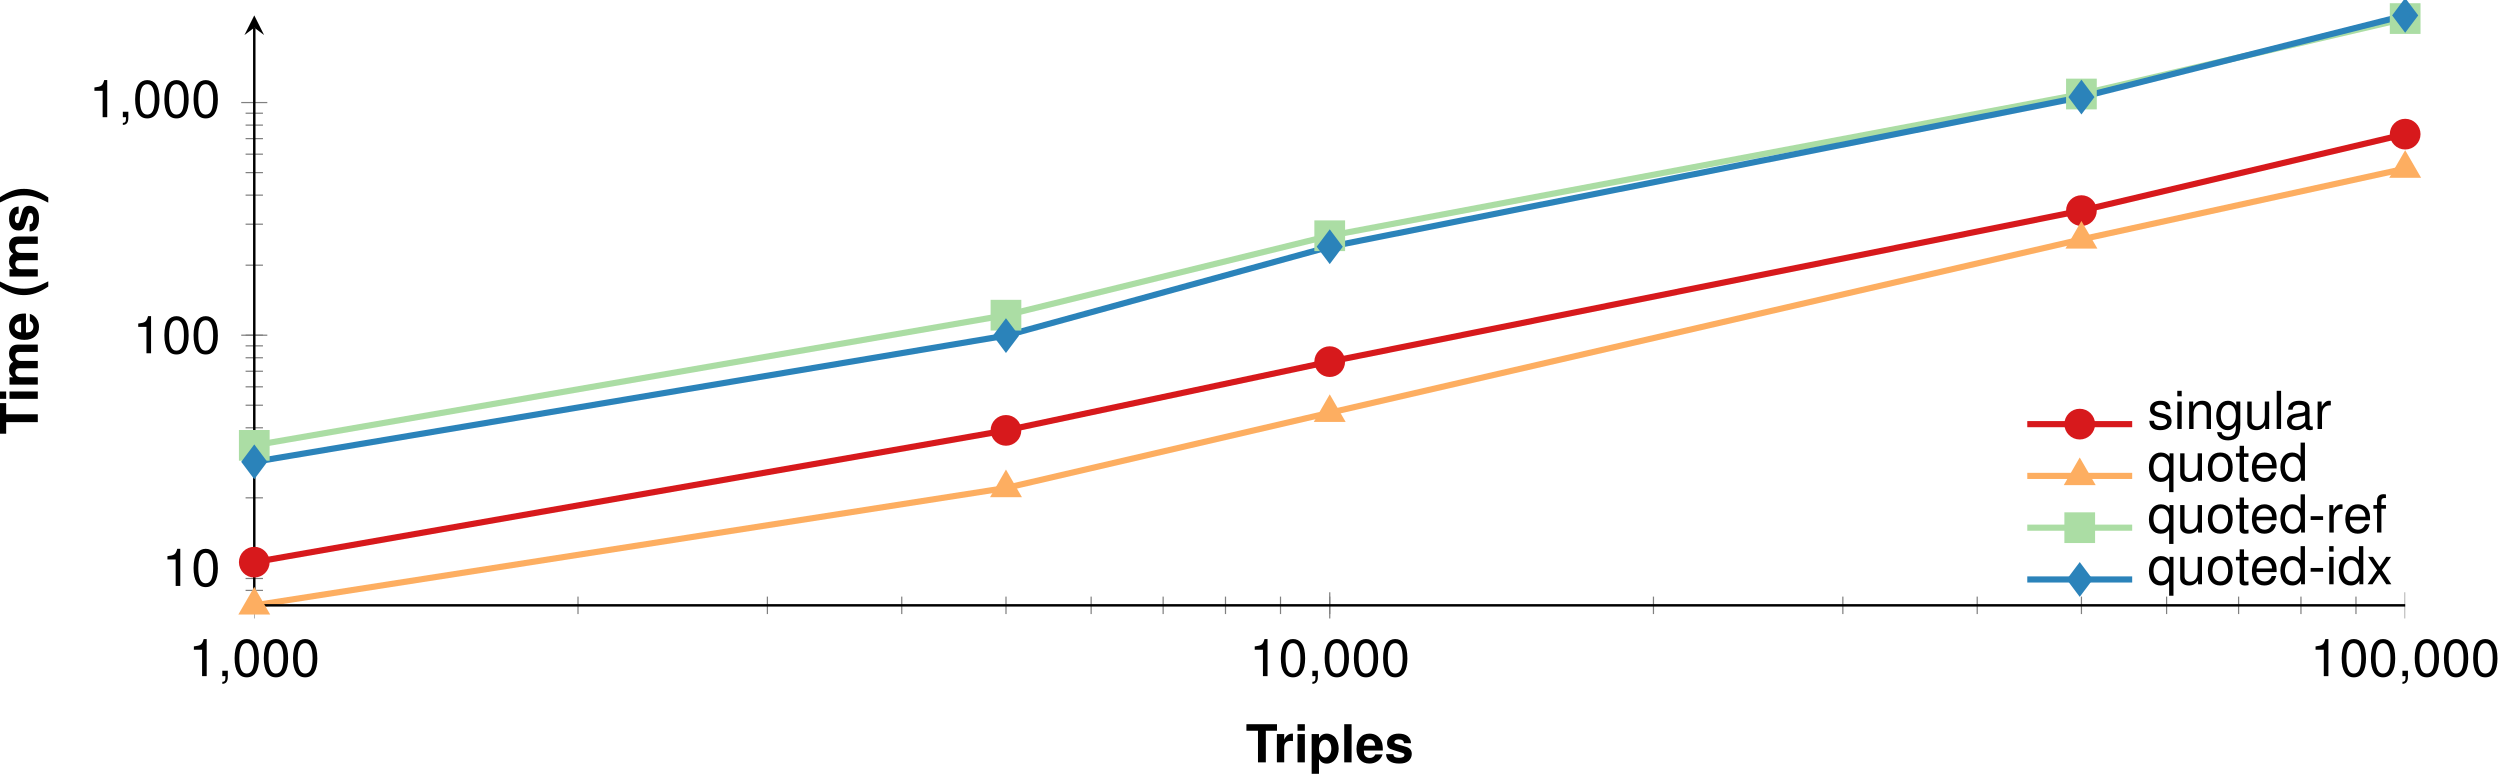 <?xml version='1.0' encoding='UTF-8'?>
<!-- This file was generated by dvisvgm 2.11.1 -->
<svg version='1.1' xmlns='http://www.w3.org/2000/svg' xmlns:xlink='http://www.w3.org/1999/xlink' width='405.287pt' height='125.436pt' viewBox='3.247 -128.537 405.287 125.436'>
<defs>
<clipPath id='clip1'>
<path d='M44.469 111.285H393.161V-267.734H44.469'/>
</clipPath>
<clipPath id='clip2'>
<path d='M-96.558-30.402V-126.043H534.187V-30.402'/>
</clipPath>
<path id='g1-40' d='M1.723-6.186C.747-4.718 .339-3.547 .339-2.249C.339-.942 .747 .229 1.723 1.697H2.571C1.672-.051 1.383-1.001 1.383-2.249C1.383-3.488 1.672-4.455 2.571-6.186H1.723Z'/>
<path id='g1-41' d='M1.035 1.697C2.011 .229 2.419-.942 2.419-2.24C2.419-3.547 2.011-4.718 1.035-6.186H.187C1.086-4.438 1.375-3.488 1.375-2.24C1.375-1.001 1.086-.034 .187 1.697H1.035Z'/>
<path id='g1-84' d='M3.267-5.126H5.075V-6.186H.119V-5.126H1.994V0H3.267V-5.126Z'/>
<path id='g1-101' d='M4.447-1.918C4.455-2.02 4.455-2.062 4.455-2.122C4.455-2.58 4.387-3.004 4.277-3.327C3.972-4.158 3.233-4.659 2.308-4.659C.993-4.659 .187-3.708 .187-2.172C.187-.704 .984 .195 2.283 .195C3.31 .195 4.141-.39 4.404-1.29H3.233C3.089-.925 2.758-.713 2.325-.713C1.986-.713 1.714-.857 1.544-1.112C1.434-1.281 1.392-1.485 1.375-1.918H4.447ZM1.392-2.707C1.468-3.403 1.765-3.751 2.291-3.751C2.588-3.751 2.86-3.607 3.03-3.369C3.14-3.199 3.191-3.021 3.216-2.707H1.392Z'/>
<path id='g1-105' d='M1.757-4.583H.569V0H1.757V-4.583ZM1.757-6.186H.569V-5.126H1.757V-6.186Z'/>
<path id='g1-108' d='M1.757-6.186H.569V0H1.757V-6.186Z'/>
<path id='g1-109' d='M.509-4.583V0H1.697V-2.75C1.697-3.31 2.003-3.649 2.512-3.649C2.911-3.649 3.157-3.42 3.157-3.055V0H4.345V-2.75C4.345-3.31 4.65-3.649 5.16-3.649C5.558-3.649 5.805-3.42 5.805-3.055V0H6.993V-3.242C6.993-4.133 6.45-4.659 5.533-4.659C4.956-4.659 4.549-4.455 4.192-3.98C3.972-4.413 3.513-4.659 2.945-4.659C2.419-4.659 2.079-4.481 1.689-4.014V-4.583H.509Z'/>
<path id='g1-112' d='M1.68-4.583H.492V1.85H1.68V-.543C1.969-.034 2.376 .204 2.953 .204C4.056 .204 4.871-.832 4.871-2.223C4.871-2.868 4.684-3.513 4.379-3.938C4.073-4.37 3.505-4.659 2.953-4.659C2.376-4.659 1.969-4.413 1.68-3.904V-4.583ZM2.682-3.666C3.284-3.666 3.683-3.08 3.683-2.206C3.683-1.375 3.267-.789 2.682-.789C2.088-.789 1.68-1.366 1.68-2.223S2.088-3.666 2.682-3.666Z'/>
<path id='g1-114' d='M.535-4.583V0H1.723V-2.436C1.723-3.131 2.071-3.479 2.767-3.479C2.894-3.479 2.979-3.471 3.14-3.445V-4.65C3.072-4.659 3.03-4.659 2.996-4.659C2.453-4.659 1.977-4.303 1.723-3.683V-4.583H.535Z'/>
<path id='g1-115' d='M4.286-3.106C4.269-4.073 3.522-4.659 2.291-4.659C1.129-4.659 .407-4.073 .407-3.131C.407-2.826 .501-2.563 .662-2.385C.823-2.223 .967-2.147 1.409-2.003L2.826-1.561C3.123-1.468 3.225-1.375 3.225-1.188C3.225-.908 2.894-.738 2.342-.738C2.037-.738 1.791-.798 1.638-.9C1.511-.993 1.46-1.086 1.409-1.332H.246C.28-.331 1.018 .195 2.41 .195C3.047 .195 3.53 .059 3.87-.212S4.413-.908 4.413-1.358C4.413-1.952 4.116-2.334 3.513-2.512L2.011-2.945C1.68-3.047 1.595-3.114 1.595-3.301C1.595-3.556 1.867-3.725 2.283-3.725C2.851-3.725 3.131-3.522 3.14-3.106H4.286Z'/>
<path id='g3-44' d='M.738-.883V0H1.247V.153C1.247 .738 1.137 .908 .738 .925V1.247C1.332 1.247 1.629 .866 1.629 .136V-.883H.738Z'/>
<path id='g3-45' d='M2.41-2.648H.39V-2.037H2.41V-2.648Z'/>
<path id='g3-48' d='M2.334-6.017C1.774-6.017 1.264-5.771 .95-5.355C.56-4.829 .365-4.022 .365-2.911C.365-.883 1.044 .195 2.334 .195C3.607 .195 4.303-.883 4.303-2.86C4.303-4.031 4.116-4.812 3.717-5.355C3.403-5.779 2.902-6.017 2.334-6.017ZM2.334-5.355C3.14-5.355 3.539-4.54 3.539-2.928C3.539-1.222 3.148-.424 2.317-.424C1.528-.424 1.129-1.256 1.129-2.902S1.528-5.355 2.334-5.355Z'/>
<path id='g3-49' d='M2.198-4.286V0H2.945V-6.017H2.453C2.189-5.092 2.02-4.964 .866-4.82V-4.286H2.198Z'/>
<path id='g3-97' d='M4.54-.416C4.464-.399 4.43-.399 4.387-.399C4.141-.399 4.005-.526 4.005-.747V-3.361C4.005-4.15 3.428-4.574 2.334-4.574C1.689-4.574 1.154-4.387 .857-4.056C.653-3.827 .569-3.573 .552-3.131H1.264C1.324-3.675 1.646-3.921 2.308-3.921C2.945-3.921 3.301-3.683 3.301-3.259V-3.072C3.301-2.775 3.123-2.648 2.563-2.58C1.561-2.453 1.409-2.419 1.137-2.308C.619-2.096 .356-1.697 .356-1.12C.356-.314 .917 .195 1.816 .195C2.376 .195 2.826 0 3.327-.458C3.378-.008 3.598 .195 4.056 .195C4.201 .195 4.311 .178 4.54 .119V-.416ZM3.301-1.4C3.301-1.163 3.233-1.018 3.021-.823C2.733-.56 2.385-.424 1.969-.424C1.417-.424 1.095-.687 1.095-1.137C1.095-1.604 1.409-1.842 2.164-1.952C2.911-2.054 3.064-2.088 3.301-2.198V-1.4Z'/>
<path id='g3-100' d='M4.201-6.186H3.496V-3.887C3.199-4.336 2.724-4.574 2.13-4.574C.976-4.574 .221-3.649 .221-2.232C.221-.73 .959 .195 2.155 .195C2.767 .195 3.191-.034 3.573-.586V0H4.201V-6.186ZM2.249-3.912C3.013-3.912 3.496-3.233 3.496-2.172C3.496-1.146 3.004-.467 2.257-.467C1.477-.467 .959-1.154 .959-2.189S1.477-3.912 2.249-3.912Z'/>
<path id='g3-101' d='M4.353-1.986C4.353-2.665 4.303-3.072 4.175-3.403C3.887-4.133 3.208-4.574 2.376-4.574C1.137-4.574 .339-3.624 .339-2.164S1.112 .195 2.359 .195C3.378 .195 4.082-.382 4.26-1.349H3.547C3.352-.764 2.953-.458 2.385-.458C1.935-.458 1.553-.662 1.315-1.035C1.146-1.29 1.086-1.544 1.078-1.986H4.353ZM1.095-2.563C1.154-3.386 1.655-3.921 2.368-3.921C3.064-3.921 3.598-3.344 3.598-2.614C3.598-2.597 3.598-2.58 3.59-2.563H1.095Z'/>
<path id='g3-102' d='M2.189-4.447H1.451V-5.143C1.451-5.44 1.621-5.592 1.943-5.592C2.003-5.592 2.028-5.592 2.189-5.584V-6.169C2.028-6.203 1.935-6.212 1.791-6.212C1.137-6.212 .747-5.839 .747-5.202V-4.447H.153V-3.87H.747V0H1.451V-3.87H2.189V-4.447Z'/>
<path id='g3-103' d='M3.496-4.447V-3.802C3.14-4.328 2.707-4.574 2.139-4.574C1.01-4.574 .246-3.59 .246-2.147C.246-1.417 .441-.823 .806-.399C1.137-.025 1.612 .195 2.079 .195C2.639 .195 3.03-.042 3.428-.603V-.373C3.428 .229 3.352 .594 3.174 .84C2.987 1.103 2.622 1.256 2.189 1.256C1.867 1.256 1.578 1.171 1.383 1.018C1.222 .891 1.154 .772 1.112 .509H.39C.467 1.349 1.12 1.85 2.164 1.85C2.826 1.85 3.394 1.638 3.683 1.281C4.022 .874 4.15 .314 4.15-.73V-4.447H3.496ZM2.215-3.921C2.979-3.921 3.428-3.276 3.428-2.164C3.428-1.103 2.97-.458 2.223-.458C1.451-.458 .984-1.112 .984-2.189C.984-3.259 1.46-3.921 2.215-3.921Z'/>
<path id='g3-105' d='M1.273-4.447H.569V0H1.273V-4.447ZM1.273-6.186H.56V-5.295H1.273V-6.186Z'/>
<path id='g3-108' d='M1.29-6.186H.577V0H1.29V-6.186Z'/>
<path id='g3-110' d='M.594-4.447V0H1.307V-2.453C1.307-3.361 1.782-3.955 2.512-3.955C3.072-3.955 3.428-3.615 3.428-3.08V0H4.133V-3.361C4.133-4.099 3.581-4.574 2.724-4.574C2.062-4.574 1.638-4.319 1.247-3.7V-4.447H.594Z'/>
<path id='g3-111' d='M2.308-4.574C1.061-4.574 .306-3.683 .306-2.189S1.052 .195 2.317 .195C3.564 .195 4.328-.696 4.328-2.155C4.328-3.692 3.59-4.574 2.308-4.574ZM2.317-3.921C3.114-3.921 3.59-3.267 3.59-2.164C3.59-1.12 3.097-.458 2.317-.458C1.528-.458 1.044-1.112 1.044-2.189C1.044-3.259 1.528-3.921 2.317-3.921Z'/>
<path id='g3-113' d='M4.201 1.85V-4.447H3.573V-3.853C3.242-4.319 2.741-4.574 2.155-4.574C.984-4.574 .221-3.615 .221-2.139C.221-.696 .95 .195 2.122 .195C2.741 .195 3.165-.025 3.496-.509V1.85H4.201ZM2.257-3.912C3.013-3.912 3.496-3.233 3.496-2.164C3.496-1.146 3.004-.467 2.257-.467C1.477-.467 .959-1.154 .959-2.189C.959-3.216 1.477-3.912 2.257-3.912Z'/>
<path id='g3-114' d='M.586-4.447V0H1.298V-2.308C1.298-2.945 1.46-3.361 1.799-3.607C2.02-3.768 2.232-3.819 2.724-3.827V-4.549C2.605-4.566 2.546-4.574 2.453-4.574C1.994-4.574 1.646-4.303 1.239-3.641V-4.447H.586Z'/>
<path id='g3-115' d='M3.717-3.208C3.708-4.082 3.131-4.574 2.105-4.574C1.069-4.574 .399-4.039 .399-3.216C.399-2.52 .755-2.189 1.808-1.935L2.469-1.774C2.962-1.655 3.157-1.477 3.157-1.154C3.157-.738 2.741-.458 2.122-.458C1.74-.458 1.417-.569 1.239-.755C1.129-.883 1.078-1.01 1.035-1.324H.289C.322-.297 .9 .195 2.062 .195C3.182 .195 3.895-.356 3.895-1.214C3.895-1.875 3.522-2.24 2.639-2.453L1.96-2.614C1.383-2.75 1.137-2.936 1.137-3.25C1.137-3.658 1.502-3.921 2.079-3.921C2.648-3.921 2.953-3.675 2.97-3.208H3.717Z'/>
<path id='g3-116' d='M2.155-4.447H1.426V-5.669H.721V-4.447H.119V-3.87H.721V-.509C.721-.059 1.027 .195 1.578 .195C1.748 .195 1.918 .178 2.155 .136V-.458C2.062-.433 1.952-.424 1.816-.424C1.511-.424 1.426-.509 1.426-.823V-3.87H2.155V-4.447Z'/>
<path id='g3-117' d='M4.09 0V-4.447H3.386V-1.926C3.386-1.018 2.911-.424 2.172-.424C1.612-.424 1.256-.764 1.256-1.298V-4.447H.552V-1.018C.552-.28 1.103 .195 1.969 .195C2.622 .195 3.038-.034 3.454-.619V0H4.09Z'/>
<path id='g3-120' d='M2.478-2.3L3.972-4.447H3.174L2.105-2.834L1.035-4.447H.229L1.714-2.266L.144 0H.95L2.079-1.706L3.191 0H4.014L2.478-2.3Z'/>
</defs>
<g id='page1'>
<path d='M44.469-37.402L166.329-58.766L218.817-69.91L340.676-94.394L393.161-106.789' stroke='#d7191c' fill='none' stroke-width='.996' stroke-miterlimit='10'/>
<path d='M44.469-30.402L166.329-49.43L218.817-61.625L340.676-89.73L393.161-101.203' stroke='#fdae61' fill='none' stroke-width='.996' stroke-miterlimit='10'/>
<path d='M44.469-56.34L166.329-77.441L218.817-90.32L340.676-113.293L393.161-125.527' stroke='#abdda4' fill='none' stroke-width='.996' stroke-miterlimit='10'/>
<path d='M44.469-53.668L166.329-74.129L218.817-88.539L340.676-112.801L393.161-126.043' stroke='#2b83ba' fill='none' stroke-width='.996' stroke-miterlimit='10'/>
<path d='M44.469-28.984V-31.82M96.95-28.984V-31.82M127.653-28.984V-31.82M149.434-28.984V-31.82M166.333-28.984V-31.82M180.137-28.984V-31.82M191.809-28.984V-31.82M201.918-28.984V-31.82M210.836-28.984V-31.82M218.817-28.984V-31.82M271.297-28.984V-31.82M302-28.984V-31.82M323.782-28.984V-31.82M340.68-28.984V-31.82M354.485-28.984V-31.82M366.157-28.984V-31.82M376.266-28.984V-31.82M385.184-28.984V-31.82' stroke='#808080' fill='none' stroke-width='.199' stroke-miterlimit='10' clip-path='url(#clip1)'/>
<path d='M44.469-28.277V-32.527M218.817-28.277V-32.527M393.161-28.277V-32.527' stroke='#808080' fill='none' stroke-width='.199' stroke-miterlimit='10' clip-path='url(#clip1)'/>
<path d='M43.059-30.637H45.879M43.059-32.824H45.879M43.059-34.754H45.879M43.059-36.48H45.879M43.059-47.832H45.879M43.059-54.477H45.879M43.059-59.187H45.879M43.059-62.844H45.879M43.059-65.828H45.879M43.059-68.352H45.879M43.059-70.539H45.879M43.059-72.469H45.879M43.059-74.195H45.879M43.059-85.547H45.879M43.059-92.191H45.879M43.059-96.902H45.879M43.059-100.554H45.879M43.059-103.543H45.879M43.059-106.066H45.879M43.059-108.254H45.879M43.059-110.183H45.879' stroke='#808080' fill='none' stroke-width='.199' stroke-miterlimit='10' clip-path='url(#clip2)'/>
<path d='M42.352-36.48H46.583M42.352-74.195H46.583M42.352-111.91H46.583' stroke='#808080' fill='none' stroke-width='.199' stroke-miterlimit='10' clip-path='url(#clip2)'/>
<path d='M44.469-30.402H393.161' stroke='#000' fill='none' stroke-width='.399' stroke-miterlimit='10'/>
<path d='M44.469-30.402V-124.051' stroke='#000' fill='none' stroke-width='.399' stroke-miterlimit='10'/>
<path d='M44.469-126.043L42.875-122.855L44.469-124.051L46.063-122.855'/>
<g transform='matrix(1 0 0 1 467.923 10.246)'>
<use x='-434.112' y='-29.169' xlink:href='#g3-49'/>
<use x='-429.376' y='-29.169' xlink:href='#g3-44'/>
<use x='-427.008' y='-29.169' xlink:href='#g3-48'/>
<use x='-422.273' y='-29.169' xlink:href='#g3-48'/>
<use x='-417.537' y='-29.169' xlink:href='#g3-48'/>
</g>
<g transform='matrix(1 0 0 1 639.902 10.246)'>
<use x='-434.112' y='-29.169' xlink:href='#g3-49'/>
<use x='-429.376' y='-29.169' xlink:href='#g3-48'/>
<use x='-424.64' y='-29.169' xlink:href='#g3-44'/>
<use x='-422.273' y='-29.169' xlink:href='#g3-48'/>
<use x='-417.537' y='-29.169' xlink:href='#g3-48'/>
<use x='-412.801' y='-29.169' xlink:href='#g3-48'/>
</g>
<g transform='matrix(1 0 0 1 811.881 10.246)'>
<use x='-434.112' y='-29.169' xlink:href='#g3-49'/>
<use x='-429.376' y='-29.169' xlink:href='#g3-48'/>
<use x='-424.64' y='-29.169' xlink:href='#g3-48'/>
<use x='-419.904' y='-29.169' xlink:href='#g3-44'/>
<use x='-417.537' y='-29.169' xlink:href='#g3-48'/>
<use x='-412.801' y='-29.169' xlink:href='#g3-48'/>
<use x='-408.065' y='-29.169' xlink:href='#g3-48'/>
</g>
<g transform='matrix(1 0 0 1 463.639 -4.382)'>
<use x='-434.112' y='-29.169' xlink:href='#g3-49'/>
<use x='-429.376' y='-29.169' xlink:href='#g3-48'/>
</g>
<g transform='matrix(1 0 0 1 458.903 -42.096)'>
<use x='-434.112' y='-29.169' xlink:href='#g3-49'/>
<use x='-429.376' y='-29.169' xlink:href='#g3-48'/>
<use x='-424.64' y='-29.169' xlink:href='#g3-48'/>
</g>
<g transform='matrix(1 0 0 1 451.799 -80.366)'>
<use x='-434.112' y='-29.169' xlink:href='#g3-49'/>
<use x='-429.376' y='-29.169' xlink:href='#g3-44'/>
<use x='-427.008' y='-29.169' xlink:href='#g3-48'/>
<use x='-422.273' y='-29.169' xlink:href='#g3-48'/>
<use x='-417.537' y='-29.169' xlink:href='#g3-48'/>
</g>
<path d='M46.461-37.402C46.461-38.504 45.567-39.394 44.469-39.394C43.368-39.394 42.477-38.504 42.477-37.402C42.477-36.305 43.368-35.41 44.469-35.41C45.567-35.41 46.461-36.305 46.461-37.402Z' fill='#d7191c'/>
<path d='M46.461-37.402C46.461-38.504 45.567-39.394 44.469-39.394C43.368-39.394 42.477-38.504 42.477-37.402C42.477-36.305 43.368-35.41 44.469-35.41C45.567-35.41 46.461-36.305 46.461-37.402Z' stroke='#d7191c' fill='none' stroke-width='.996' stroke-miterlimit='10'/>
<path d='M168.321-58.766C168.321-59.867 167.43-60.758 166.329-60.758C165.231-60.758 164.336-59.867 164.336-58.766C164.336-57.664 165.231-56.773 166.329-56.773C167.43-56.773 168.321-57.664 168.321-58.766Z' fill='#d7191c'/>
<path d='M168.321-58.766C168.321-59.867 167.43-60.758 166.329-60.758C165.231-60.758 164.336-59.867 164.336-58.766C164.336-57.664 165.231-56.773 166.329-56.773C167.43-56.773 168.321-57.664 168.321-58.766Z' stroke='#d7191c' fill='none' stroke-width='.996' stroke-miterlimit='10'/>
<path d='M220.809-69.91C220.809-71.012 219.915-71.902 218.817-71.902C217.715-71.902 216.821-71.012 216.821-69.91C216.821-68.809 217.715-67.918 218.817-67.918C219.915-67.918 220.809-68.809 220.809-69.91Z' fill='#d7191c'/>
<path d='M220.809-69.91C220.809-71.012 219.915-71.902 218.817-71.902C217.715-71.902 216.821-71.012 216.821-69.91C216.821-68.809 217.715-67.918 218.817-67.918C219.915-67.918 220.809-68.809 220.809-69.91Z' stroke='#d7191c' fill='none' stroke-width='.996' stroke-miterlimit='10'/>
<path d='M342.668-94.394C342.668-95.496 341.778-96.387 340.676-96.387C339.579-96.387 338.684-95.496 338.684-94.394C338.684-93.293 339.579-92.402 340.676-92.402C341.778-92.402 342.668-93.293 342.668-94.394Z' fill='#d7191c'/>
<path d='M342.668-94.394C342.668-95.496 341.778-96.387 340.676-96.387C339.579-96.387 338.684-95.496 338.684-94.394C338.684-93.293 339.579-92.402 340.676-92.402C341.778-92.402 342.668-93.293 342.668-94.394Z' stroke='#d7191c' fill='none' stroke-width='.996' stroke-miterlimit='10'/>
<path d='M395.153-106.789C395.153-107.887 394.262-108.781 393.161-108.781C392.063-108.781 391.168-107.887 391.168-106.789C391.168-105.687 392.063-104.797 393.161-104.797C394.262-104.797 395.153-105.687 395.153-106.789Z' fill='#d7191c'/>
<path d='M395.153-106.789C395.153-107.887 394.262-108.781 393.161-108.781C392.063-108.781 391.168-107.887 391.168-106.789C391.168-105.687 392.063-104.797 393.161-104.797C394.262-104.797 395.153-105.687 395.153-106.789Z' stroke='#d7191c' fill='none' stroke-width='.996' stroke-miterlimit='10'/>
<path d='M44.469-32.394L46.192-29.406H42.743Z' fill='#fdae61'/>
<path d='M44.469-32.394L46.192-29.406H42.743Z' stroke='#fdae61' fill='none' stroke-width='.996' stroke-miterlimit='10'/>
<path d='M166.329-51.426L168.055-48.434H164.606Z' fill='#fdae61'/>
<path d='M166.329-51.426L168.055-48.434H164.606Z' stroke='#fdae61' fill='none' stroke-width='.996' stroke-miterlimit='10'/>
<path d='M218.817-63.617L220.54-60.629H217.09Z' fill='#fdae61'/>
<path d='M218.817-63.617L220.54-60.629H217.09Z' stroke='#fdae61' fill='none' stroke-width='.996' stroke-miterlimit='10'/>
<path d='M340.676-91.723L342.403-88.734H338.95Z' fill='#fdae61'/>
<path d='M340.676-91.723L342.403-88.734H338.95Z' stroke='#fdae61' fill='none' stroke-width='.996' stroke-miterlimit='10'/>
<path d='M393.161-103.195L394.887-100.207H391.438Z' fill='#fdae61'/>
<path d='M393.161-103.195L394.887-100.207H391.438Z' stroke='#fdae61' fill='none' stroke-width='.996' stroke-miterlimit='10'/>
<path d='M42.477-54.348H46.461V-58.332H42.477Z' fill='#abdda4'/>
<path d='M42.477-54.348H46.461V-58.332H42.477Z' stroke='#abdda4' fill='none' stroke-width='.996' stroke-miterlimit='10'/>
<path d='M164.336-75.449H168.321V-79.434H164.336Z' fill='#abdda4'/>
<path d='M164.336-75.449H168.321V-79.434H164.336Z' stroke='#abdda4' fill='none' stroke-width='.996' stroke-miterlimit='10'/>
<path d='M216.821-88.328H220.809V-92.312H216.821Z' fill='#abdda4'/>
<path d='M216.821-88.328H220.809V-92.312H216.821Z' stroke='#abdda4' fill='none' stroke-width='.996' stroke-miterlimit='10'/>
<path d='M338.684-111.301H342.668V-115.289H338.684Z' fill='#abdda4'/>
<path d='M338.684-111.301H342.668V-115.289H338.684Z' stroke='#abdda4' fill='none' stroke-width='.996' stroke-miterlimit='10'/>
<path d='M391.168-123.535H395.153V-127.519H391.168Z' fill='#abdda4'/>
<path d='M391.168-123.535H395.153V-127.519H391.168Z' stroke='#abdda4' fill='none' stroke-width='.996' stroke-miterlimit='10'/>
<path d='M44.469-55.66L45.961-53.668L44.469-51.676L42.973-53.668Z' fill='#2b83ba'/>
<path d='M44.469-55.66L45.961-53.668L44.469-51.676L42.973-53.668Z' stroke='#2b83ba' fill='none' stroke-width='.996' stroke-miterlimit='10'/>
<path d='M166.329-76.121L167.825-74.129L166.329-72.137L164.836-74.129Z' fill='#2b83ba'/>
<path d='M166.329-76.121L167.825-74.129L166.329-72.137L164.836-74.129Z' stroke='#2b83ba' fill='none' stroke-width='.996' stroke-miterlimit='10'/>
<path d='M218.817-90.531L220.309-88.539L218.817-86.547L217.321-88.539Z' fill='#2b83ba'/>
<path d='M218.817-90.531L220.309-88.539L218.817-86.547L217.321-88.539Z' stroke='#2b83ba' fill='none' stroke-width='.996' stroke-miterlimit='10'/>
<path d='M340.676-114.793L342.172-112.801L340.676-110.808L339.184-112.801Z' fill='#2b83ba'/>
<path d='M340.676-114.793L342.172-112.801L340.676-110.808L339.184-112.801Z' stroke='#2b83ba' fill='none' stroke-width='.996' stroke-miterlimit='10'/>
<path d='M393.161-128.039L394.657-126.043L393.161-124.051L391.668-126.043Z' fill='#2b83ba'/>
<path d='M393.161-128.039L394.657-126.043L393.161-124.051L391.668-126.043Z' stroke='#2b83ba' fill='none' stroke-width='.996' stroke-miterlimit='10'/>
<g transform='matrix(1 0 0 1 639.302 24.222)'>
<use x='-434.112' y='-29.169' xlink:href='#g1-84'/>
<use x='-429.589' y='-29.169' xlink:href='#g1-114'/>
<use x='-426.276' y='-29.169' xlink:href='#g1-105'/>
<use x='-423.908' y='-29.169' xlink:href='#g1-112'/>
<use x='-418.703' y='-29.169' xlink:href='#g1-108'/>
<use x='-416.335' y='-29.169' xlink:href='#g1-101'/>
<use x='-411.599' y='-29.169' xlink:href='#g1-115'/>
</g>
<g transform='matrix(0 -1 1 0 38.543 -492.22)'>
<use x='-434.112' y='-29.169' xlink:href='#g1-84'/>
<use x='-428.908' y='-29.169' xlink:href='#g1-105'/>
<use x='-426.54' y='-29.169' xlink:href='#g1-109'/>
<use x='-418.968' y='-29.169' xlink:href='#g1-101'/>
<use x='-411.864' y='-29.169' xlink:href='#g1-40'/>
<use x='-409.027' y='-29.169' xlink:href='#g1-109'/>
<use x='-401.455' y='-29.169' xlink:href='#g1-115'/>
<use x='-396.719' y='-29.169' xlink:href='#g1-41'/>
</g>
<path d='M331.898-59.777H340.402H348.906' stroke='#d7191c' fill='none' stroke-width='.996' stroke-miterlimit='10'/>
<path d='M342.394-59.777C342.394-60.879 341.504-61.773 340.402-61.773C339.305-61.773 338.41-60.879 338.41-59.777C338.41-58.68 339.305-57.785 340.402-57.785C341.504-57.785 342.394-58.68 342.394-59.777Z' fill='#d7191c'/>
<path d='M342.394-59.777C342.394-60.879 341.504-61.773 340.402-61.773C339.305-61.773 338.41-60.879 338.41-59.777C338.41-58.68 339.305-57.785 340.402-57.785C341.504-57.785 342.394-58.68 342.394-59.777Z' stroke='#d7191c' fill='none' stroke-width='.996' stroke-miterlimit='10'/>
<g transform='matrix(1 0 0 1 767.506 -4.646)'>
<use x='-416.108' y='-54.349' xlink:href='#g3-115'/>
<use x='-411.849' y='-54.349' xlink:href='#g3-105'/>
<use x='-409.958' y='-54.349' xlink:href='#g3-110'/>
<use x='-405.222' y='-54.349' xlink:href='#g3-103'/>
<use x='-400.486' y='-54.349' xlink:href='#g3-117'/>
<use x='-395.75' y='-54.349' xlink:href='#g3-108'/>
<use x='-393.859' y='-54.349' xlink:href='#g3-97'/>
<use x='-389.123' y='-54.349' xlink:href='#g3-114'/>
</g>
<path d='M331.898-51.387H340.402H348.906' stroke='#fdae61' fill='none' stroke-width='.996' stroke-miterlimit='10'/>
<path d='M340.402-53.379L342.129-50.391H338.676Z' fill='#fdae61'/>
<path d='M340.402-53.379L342.129-50.391H338.676Z' stroke='#fdae61' fill='none' stroke-width='.996' stroke-miterlimit='10'/>
<g transform='matrix(1 0 0 1 767.506 -4.646)'>
<use x='-416.108' y='-45.956' xlink:href='#g3-113'/>
<use x='-411.372' y='-45.956' xlink:href='#g3-117'/>
<use x='-406.636' y='-45.956' xlink:href='#g3-111'/>
<use x='-401.9' y='-45.956' xlink:href='#g3-116'/>
<use x='-399.532' y='-45.956' xlink:href='#g3-101'/>
<use x='-394.796' y='-45.956' xlink:href='#g3-100'/>
</g>
<path d='M331.898-42.992H340.402H348.906' stroke='#abdda4' fill='none' stroke-width='.996' stroke-miterlimit='10'/>
<path d='M338.41-41H342.394V-44.984H338.41Z' fill='#abdda4'/>
<path d='M338.41-41H342.394V-44.984H338.41Z' stroke='#abdda4' fill='none' stroke-width='.996' stroke-miterlimit='10'/>
<g transform='matrix(1 0 0 1 767.506 -4.646)'>
<use x='-416.108' y='-37.562' xlink:href='#g3-113'/>
<use x='-411.372' y='-37.562' xlink:href='#g3-117'/>
<use x='-406.636' y='-37.562' xlink:href='#g3-111'/>
<use x='-401.9' y='-37.562' xlink:href='#g3-116'/>
<use x='-399.532' y='-37.562' xlink:href='#g3-101'/>
<use x='-394.796' y='-37.562' xlink:href='#g3-100'/>
<use x='-390.06' y='-37.562' xlink:href='#g3-45'/>
<use x='-387.224' y='-37.562' xlink:href='#g3-114'/>
<use x='-384.387' y='-37.562' xlink:href='#g3-101'/>
<use x='-379.651' y='-37.562' xlink:href='#g3-102'/>
</g>
<path d='M331.898-34.598H340.402H348.906' stroke='#2b83ba' fill='none' stroke-width='.996' stroke-miterlimit='10'/>
<path d='M340.402-36.59L341.898-34.598L340.402-32.605L338.91-34.598Z' fill='#2b83ba'/>
<path d='M340.402-36.59L341.898-34.598L340.402-32.605L338.91-34.598Z' stroke='#2b83ba' fill='none' stroke-width='.996' stroke-miterlimit='10'/>
<g transform='matrix(1 0 0 1 767.506 -4.646)'>
<use x='-416.108' y='-29.169' xlink:href='#g3-113'/>
<use x='-411.372' y='-29.169' xlink:href='#g3-117'/>
<use x='-406.636' y='-29.169' xlink:href='#g3-111'/>
<use x='-401.9' y='-29.169' xlink:href='#g3-116'/>
<use x='-399.532' y='-29.169' xlink:href='#g3-101'/>
<use x='-394.796' y='-29.169' xlink:href='#g3-100'/>
<use x='-390.06' y='-29.169' xlink:href='#g3-45'/>
<use x='-387.224' y='-29.169' xlink:href='#g3-105'/>
<use x='-385.333' y='-29.169' xlink:href='#g3-100'/>
<use x='-380.597' y='-29.169' xlink:href='#g3-120'/>
</g>
</g>
</svg>